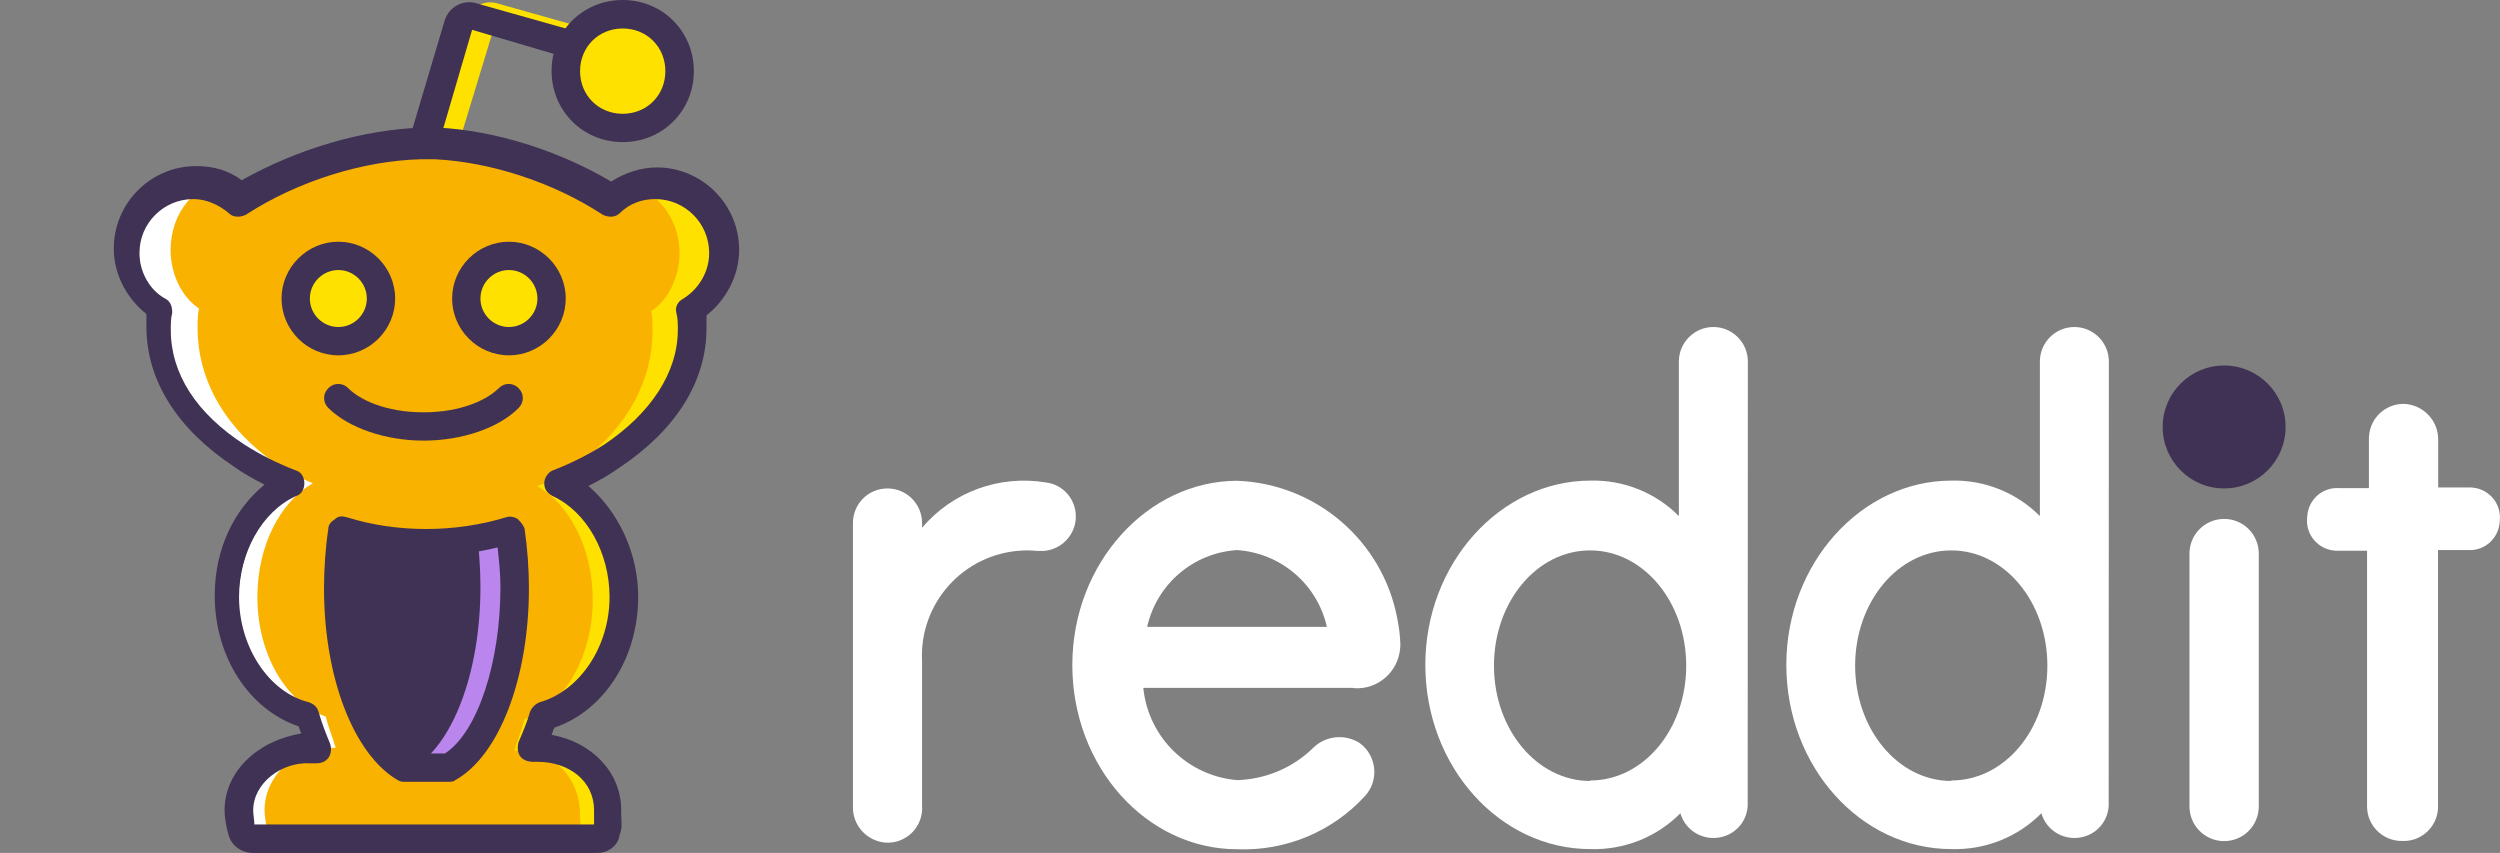 <?xml version="1.0" encoding="utf-8"?>
<!-- Generator: Adobe Illustrator 23.0.3, SVG Export Plug-In . SVG Version: 6.00 Build 0)  -->
<svg version="1.1" id="Layer_1" xmlns="http://www.w3.org/2000/svg" xmlns:xlink="http://www.w3.org/1999/xlink" x="0px" y="0px"
	 viewBox="0 0 1500.7 512" style="enable-background:new 0 0 1500.7 512;" xml:space="preserve">
<rect x="0" y="0" width="1500.7" height="512" fill="#808080" stroke="none"/>
<style type="text/css">
	.st0{fill:#FFFFFF;}
	.st1{fill:#FFE100;}
	.st2{fill:#FAB201;}
	.st3{fill:#BA86ED;}
	.st4{fill:#403254;}
</style>
<path class="st0" d="M168.1,500.1c-0.9-3.4-1.7-9.4-1.7-12.8c0-20.5,17.9-37.5,39.3-37.5c0.9,0,2.6,0,3.4,0c-2.6-6-4.3-12.8-6-18.8
	c-23.9-7.7-41-36.7-41-71.7c0-30.7,13.7-57.2,33.3-68.3c-10.2-4.3-19.6-10.2-28.2-16.2c-26.5-20.5-41-47.8-41-76.8
	c0-4.3,0-7.7,0.9-11.9c-10.2-6.8-17.1-20.5-17.1-35c0-18.8,11.1-34.1,25.6-39.3c-4.3,0-7.7-0.9-11.1-0.9c-23,0-41,17.9-41,41
	c0,14.5,7.7,28.2,19.6,35c-0.9,3.4-0.9,7.7-0.9,11.9c0,29,17.1,56.3,47.8,76.8c10.2,6.8,20.5,11.9,32.4,16.2
	c-23,11.1-39.3,37.5-39.3,68.3c0,35,20.5,64,47.8,71.7c2.6,6.8,4.3,12.8,6.8,18.8c-0.9,0-2.6,0-4.3,0c-24.7,0-46.1,17.1-46.1,37.5
	c0,3.4,0.9,8.5,1.7,12.8c0.9,2.6,3.4,5.1,6.8,5.1h14.5C170.7,505.2,168.1,502.6,168.1,500.1"/>
<path class="st1" d="M267.1,93.9c-0.9,0-1.7,0-2.6,0c-4.3-1.7-6.8-6-6-10.2l21.3-71.7c2.6-7.7,10.2-11.9,17.9-10.2l60.6,17.1
	c4.3,1.7,6.8,6,6,10.2c-1.7,4.3-6,6.8-10.2,6l-58-17.1l-21.3,70C273.9,91.3,270.5,93.9,267.1,93.9z"/>
<path class="st2" d="M254.3,85.3c-34.1,0.9-69.1,16.2-93.9,34.1c-6-6.8-14.5-10.2-23-10.2c-19.6,0-35,17.9-35,41
	c0,14.5,6.8,28.2,17.1,35c-0.9,3.4-0.9,7.7-0.9,11.9c0,29,14.5,56.3,41,76.8c8.5,6.8,17.9,11.9,28.2,16.2
	c-19.6,11.1-33.3,37.5-33.3,68.3c0,35,17.9,64,41,71.7c1.7,6.8,4.3,12.8,6,18.8c-0.9,0-2.6,0-3.4,0c-21.3,0-39.3,17.1-39.3,37.5
	c0,3.4,0.9,8.5,1.7,12.8c0.9,2.6,3.4,5.1,6,5.1h177.5c2.6,0,5.1-1.7,6-5.1s0-9.4,0-11.9c0-20.5-15.4-37.5-36.7-37.5
	c-0.9,0-1.7,0-2.6,0c2.6-6,4.3-12.8,6-18.8c23.9-7.7,41-36.7,41-71.7c0-30.7-13.7-57.2-33.3-68.3c10.2-4.3,19.6-10.2,28.2-16.2
	c26.5-20.5,41-47.8,41-76.8c0-4.3,0-7.7-0.9-11.9c10.2-6.8,17.1-20.5,17.1-35c0-22.2-15.4-41-35-41c-8.5,0-17.1,4.3-23,10.2
	C327.7,102.4,294.4,87,262,86.2h-7.7L254.3,85.3L254.3,85.3z"/>
<g>
	<path class="st1" d="M433.5,151.9c0-22.2-17.9-41-41-41c-3.4,0-6.8,0.9-10.2,1.7c14.5,5.1,25.6,20.5,25.6,39.3
		c0,14.5-6.8,28.2-17.1,35c0.9,3.4,0.9,7.7,0.9,11.9c0,29-14.5,56.3-41,76.8c-8.5,6.8-17.9,11.9-28.2,16.2
		c19.6,11.1,33.3,37.5,33.3,68.3c0,35-17.9,64-41,71.7c-1.7,6.8-4.3,12.8-6,18.8c0.9,0,1.7,0,2.6,0c21.3,0,36.7,17.1,36.7,37.5
		c0,3.4,0.9,8.5,0,11.9c-0.9,2.6-3.4,5.1-6,5.1h14.5c3.4,0,6-1.7,6.8-5.1c0.9-3.4,0-9.4,0-11.9c0-20.5-17.9-37.5-42.7-37.5
		c-0.9,0-1.7,0-2.6,0c2.6-6,5.1-12.8,6.8-18.8c27.3-7.7,47.8-36.7,47.8-71.7c0-30.7-16.2-57.2-39.3-68.3
		c11.9-4.3,22.2-10.2,32.4-16.2c30.7-20.5,47.8-47.8,47.8-76.8c0-4.3,0-7.7-0.9-11.9C425,179.2,433.5,166.4,433.5,151.9"/>
	<path class="st1" d="M407.9,42.7c0-18.8-15.4-34.1-34.1-34.1s-34.1,15.4-34.1,34.1s15.4,34.1,34.1,34.1S407.9,61.4,407.9,42.7"/>
</g>
<path class="st1" d="M390.8,42.7c0-18.8-11.1-34.1-25.6-34.1s-25.6,15.4-25.6,34.1s11.1,34.1,25.6,34.1S390.8,61.4,390.8,42.7"/>
<g>
	<path class="st1" d="M228.7,179.2c0-14.5-11.1-25.6-25.6-25.6s-25.6,11.1-25.6,25.6s11.1,25.6,25.6,25.6
		C217.6,204.8,228.7,193.7,228.7,179.2"/>
	<path class="st1" d="M331.1,179.2c0-14.5-11.1-25.6-25.6-25.6s-25.6,11.1-25.6,25.6s11.1,25.6,25.6,25.6S331.1,193.7,331.1,179.2"
		/>
</g>
<path class="st3" d="M268.8,460.8h-25.6c-23-13.7-40.1-56.3-40.1-108.4c0-11.9,0.9-23.9,2.6-35c15.4,4.3,32.4,6.8,50.3,6.8
	s34.1-2.6,50.3-6.8c1.7,11.1,2.6,23,2.6,35C308.9,404.5,291.8,447.1,268.8,460.8"/>
<path class="st4" d="M248.3,460.8h-6c-22.2-13.7-39.3-56.3-39.3-108.4c0-11.9,0.9-23.9,2.6-35c15.4,4.3,32.4,6.8,50.3,6.8
	c17.9,0,14.5-2.6,29.9-6.8c1.7,11.1,2.6,23,2.6,35C288.4,404.5,271.4,447.1,248.3,460.8"/>
<path class="st4" d="M203.1,213.3c-18.8,0-34.1-15.4-34.1-34.1s15.4-34.1,34.1-34.1s34.1,15.4,34.1,34.1S221.9,213.3,203.1,213.3z
	 M203.1,162.1c-9.4,0-17.1,7.7-17.1,17.1s7.7,17.1,17.1,17.1s17.1-7.7,17.1-17.1S212.5,162.1,203.1,162.1z"/>
<path class="st4" d="M305.5,213.3c-18.8,0-34.1-15.4-34.1-34.1s15.4-34.1,34.1-34.1s34.1,15.4,34.1,34.1S324.3,213.3,305.5,213.3z
	 M305.5,162.1c-9.4,0-17.1,7.7-17.1,17.1s7.7,17.1,17.1,17.1s17.1-7.7,17.1-17.1S314.9,162.1,305.5,162.1z"/>
<path class="st4" d="M254.3,264.5c-23,0-45.2-7.7-57.2-19.6c-3.4-3.4-3.4-8.5,0-11.9s8.5-3.4,11.9,0c6.8,6.8,22.2,14.5,45.2,14.5
	s38.4-7.7,45.2-14.5c3.4-3.4,8.5-3.4,11.9,0s3.4,8.5,0,11.9C299.5,256.9,277.3,264.5,254.3,264.5z"/>
<path class="st4" d="M358.4,512H151.9c-6.8,0-12.8-4.3-14.5-10.2c-1.7-5.1-2.6-11.9-2.6-15.4c0-23,19.6-41.8,46.1-46.1
	c-0.9-1.7-0.9-2.6-1.7-4.3c-29.9-10.2-50.3-41.8-50.3-78.5c0-27.3,11.1-51.2,29.9-66.6c-6.8-3.4-12.8-6.8-18.8-11.1
	c-33.3-22.2-52.1-51.2-52.1-83.6c0-2.6,0-5.1,0-7.7c-11.9-9.4-19.6-23.9-19.6-39.3c0-27.3,22.2-49.5,49.5-49.5
	c10.2,0,19.6,2.6,27.3,8.5c33.3-18.8,73.4-30.7,109.2-31.6l0,0h8.5c34.1,1.7,72.5,13.7,104.1,32.4c7.7-5.1,17.9-8.5,27.3-8.5
	c27.3,0,49.5,22.2,49.5,49.5c0,15.4-7.7,29.9-19.6,39.3c0,2.6,0,5.1,0,7.7c0,32.4-18.8,61.4-52.1,83.6c-6,4.3-11.9,7.7-18.8,11.1
	c17.9,15.4,29.9,40.1,29.9,66.6c0,36.7-20.5,68.3-50.3,78.5c-0.9,1.7-0.9,2.6-1.7,4.3c23.9,4.3,41.8,22.2,41.8,45.2
	c0,0.9,0,1.7,0,2.6c0,3.4,0.9,8.5-0.9,11.9C371.2,507.7,365.2,512,358.4,512z M152.7,494.9h203.9c0-1.7,0-3.4,0-4.3
	c0-1.7,0-2.6,0-4.3c0-17.1-14.5-29-34.1-29c-0.9,0-1.7,0-2.6,0c-2.6,0-6-0.9-7.7-3.4s-1.7-6-0.9-8.5c2.6-6,5.1-11.9,6.8-17.9
	c0.9-2.6,3.4-5.1,6-6c23.9-6.8,41.8-33.3,41.8-63.1c0-26.5-13.7-51.2-34.1-60.6c-3.4-1.7-5.1-4.3-5.1-7.7s2.6-6.8,5.1-7.7
	c11.1-4.3,21.3-9.4,30.7-15.4c28.2-18.8,44.4-43.5,44.4-69.1c0-3.4,0-6.8-0.9-10.2c-0.9-3.4,0.9-6.8,4.3-8.5
	c9.4-6,15.4-16.2,15.4-27.3c0-17.9-14.5-32.4-32.4-32.4c-7.7,0-15.4,2.6-21.3,8.5c-2.6,2.6-6.8,2.6-10.2,0.9
	c-29.9-19.6-67.4-31.6-100.7-33.3h-8.5c-34.1,0.9-73.4,12.8-105,33.3c-3.4,1.7-7.7,1.7-10.2-0.9c-6-5.1-13.7-8.5-21.3-8.5
	c-17.9,0-32.4,14.5-32.4,32.4c0,11.1,6,22.2,15.4,27.3c3.4,1.7,4.3,5.1,4.3,8.5c-0.9,3.4-0.9,6.8-0.9,10.2
	c0,26.5,15.4,50.3,44.4,69.1c9.4,6,19.6,11.1,30.7,15.4c3.4,0.9,5.1,4.3,5.1,7.7s-1.7,6.8-5.1,7.7c-20.5,9.4-34.1,34.1-34.1,60.6
	c0,29.9,17.9,57.2,41.8,63.1c2.6,0.9,5.1,2.6,6,6c1.7,6,4.3,12.8,6.8,18.8c0.9,2.6,0.9,6-0.9,8.5s-4.3,3.4-7.7,3.4
	c-0.9,0-2.6,0-3.4,0c-17.1-0.9-34.1,11.9-34.1,28.2C151.9,488.1,152.7,492.4,152.7,494.9z"/>
<path class="st4" d="M254.3,93.9c-0.9,0-1.7,0-2.6,0c-4.3-1.7-6.8-6-6-10.2l21.3-71.7C269.7,4.3,277.3,0,285,1.7l60.6,17.1
	c4.3,1.7,6.8,6,6,10.2c-1.7,4.3-6,6.8-10.2,6l-58-17.1l-20.5,70C261.1,91.3,257.7,93.9,254.3,93.9z"/>
<path class="st4" d="M373.8,85.3c-23.9,0-42.7-18.8-42.7-42.7S349.9,0,373.8,0s42.7,18.8,42.7,42.7S397.7,85.3,373.8,85.3z
	 M373.8,17.1c-14.5,0-25.6,11.1-25.6,25.6s11.1,25.6,25.6,25.6c14.5,0,25.6-11.1,25.6-25.6S388.3,17.1,373.8,17.1z"/>
<path class="st4" d="M268.8,469.3h-25.6c-1.7,0-2.6,0-4.3-0.9c-26.5-15.4-44.4-61.4-44.4-115.2c0-11.9,0.9-24.7,2.6-35.8
	c0-2.6,1.7-4.3,4.3-6c1.7-1.7,4.3-1.7,6.8-0.9c29.9,9.4,64.9,9.4,95.6,0c2.6-0.9,5.1,0,6.8,0.9c1.7,1.7,3.4,3.4,4.3,6
	c1.7,11.9,2.6,23.9,2.6,35.8c0,53.8-17.9,100.7-44.4,115.2C272.2,469.3,270.5,469.3,268.8,469.3z M245.8,452.3h21.3
	c19.6-12.8,33.3-54.6,33.3-99.8c0-8.5-0.9-16.2-1.7-23.9c-27.3,6.8-58,6.8-85.3,0c-0.9,7.7-1.7,16.2-1.7,23.9
	C212.5,397.7,226.1,439.5,245.8,452.3z"/>
<circle class="st4" cx="1335.1" cy="256.3" r="36.9"/>
<path class="st0" d="M812.8,413.1c14.3,1,26.6-9.8,27.7-24.1c0.1-0.8,0.1-1.7,0.1-2.6c-0.2-5-0.8-10-1.8-14.9
	c-8.7-46.7-48.6-81-96-82.9c-54,0-99.1,49.6-99.1,110.6s44.4,110.6,99.1,110.6c29,1.1,57.1-10.6,76.6-32c8-8.7,7.3-22.3-1.4-30.3
	c-0.7-0.6-1.3-1.1-2-1.6c-8.7-5.4-20.1-4.3-27.5,2.8c-12.2,12.1-28.5,19-45.7,19.6c-29.7-2.4-53.5-25.6-56.5-55.4H812L812.8,413.1z
	 M742.5,330.2c26.2,1.7,48.2,20.4,54,46.1H688.6C694.4,350.6,716.3,331.9,742.5,330.2z"/>
<path class="st0" d="M645.8,310c0-10.4-7.7-19.2-18-20.4c-27.8-4.6-56,5.6-74.3,27.2V314c0-11.5-9.3-20.8-20.8-20.8
	S512,302.5,512,314v170.2c-0.3,11.2,8.3,20.6,19.4,21.6c11.4,0.8,21.3-7.8,22.1-19.2c0.1-0.8,0.1-1.6,0-2.4v-87.3
	c-1.8-34.8,24.9-64.5,59.7-66.4c3.1-0.2,6.3-0.1,9.3,0.2h4.2C637.5,329.8,645.8,320.8,645.8,310z"/>
<path class="st0" d="M1355.9,332.3c0-11.5-9.3-20.8-20.8-20.8c-11.5,0-20.8,9.3-20.8,20.8l0,0v151.8c0,11.5,9.3,20.8,20.8,20.8
	c11.5,0,20.8-9.3,20.8-20.8V332.3z"/>
<path class="st0" d="M1049.2,217c0-11.4-9.3-20.7-20.7-20.7l0,0l0,0c-11.4,0-20.7,9.3-20.7,20.7v92.8c-14-14.1-33.2-21.8-53.1-21.3
	c-54,0-99.1,49.6-99.1,110.6s44.5,110.6,99.1,110.6c20.2,0.6,39.7-7.1,54-21.5c3.2,11,14.7,17.2,25.7,14c8.3-2.4,14.2-9.7,14.7-18.4
	L1049.2,217L1049.2,217z M954.5,468.8c-31.8,0-57.7-30.9-57.7-69.2s25.7-69.2,57.7-69.2c32,0,57.7,30.9,57.7,69.2
	s-25.7,68.9-57.6,68.9L954.5,468.8z"/>
<path class="st0" d="M1265.9,217c0-11.4-9.3-20.7-20.7-20.7l0,0c-11.4,0-20.7,9.3-20.7,20.7l0,0v92.8c-14-14.1-33.2-21.8-53.1-21.3
	c-54,0-99.1,49.6-99.1,110.6s44.5,110.6,99.1,110.6c20.2,0.6,39.7-7.1,54-21.5c3.2,11,14.7,17.2,25.7,14c8.3-2.4,14.2-9.7,14.7-18.4
	L1265.9,217L1265.9,217z M1171.3,468.8c-31.8,0-57.7-30.9-57.7-69.2s25.7-69.2,57.7-69.2s57.7,30.9,57.7,69.2s-25.7,68.9-57.6,68.9
	L1171.3,468.8z"/>
<path class="st0" d="M1463.5,484.1V330.2h18c10,0.6,18.4-7,19-16.9c0-0.3,0.1-0.7,0.1-1.1c0.9-9.9-6.5-18.6-16.3-19.5
	c-0.5-0.1-1.1-0.1-1.7-0.1h-19V264c0.1-11.1-8.3-20.4-19.4-21.5c-11.4-0.8-21.3,7.8-22.1,19.2c-0.1,0.5-0.1,1-0.1,1.5V293h-18
	c-10-0.6-18.4,7-19,16.9c0,0.3-0.1,0.7-0.1,1.1c-0.9,9.9,6.5,18.6,16.3,19.5c0.5,0.1,1.1,0.1,1.7,0.1h18v153.5
	c0,11.4,9.3,20.7,20.7,20.7l0,0l0,0c11.4,0.7,21.2-8,21.9-19.4C1463.5,485,1463.5,484.5,1463.5,484.1z"/>
</svg>
